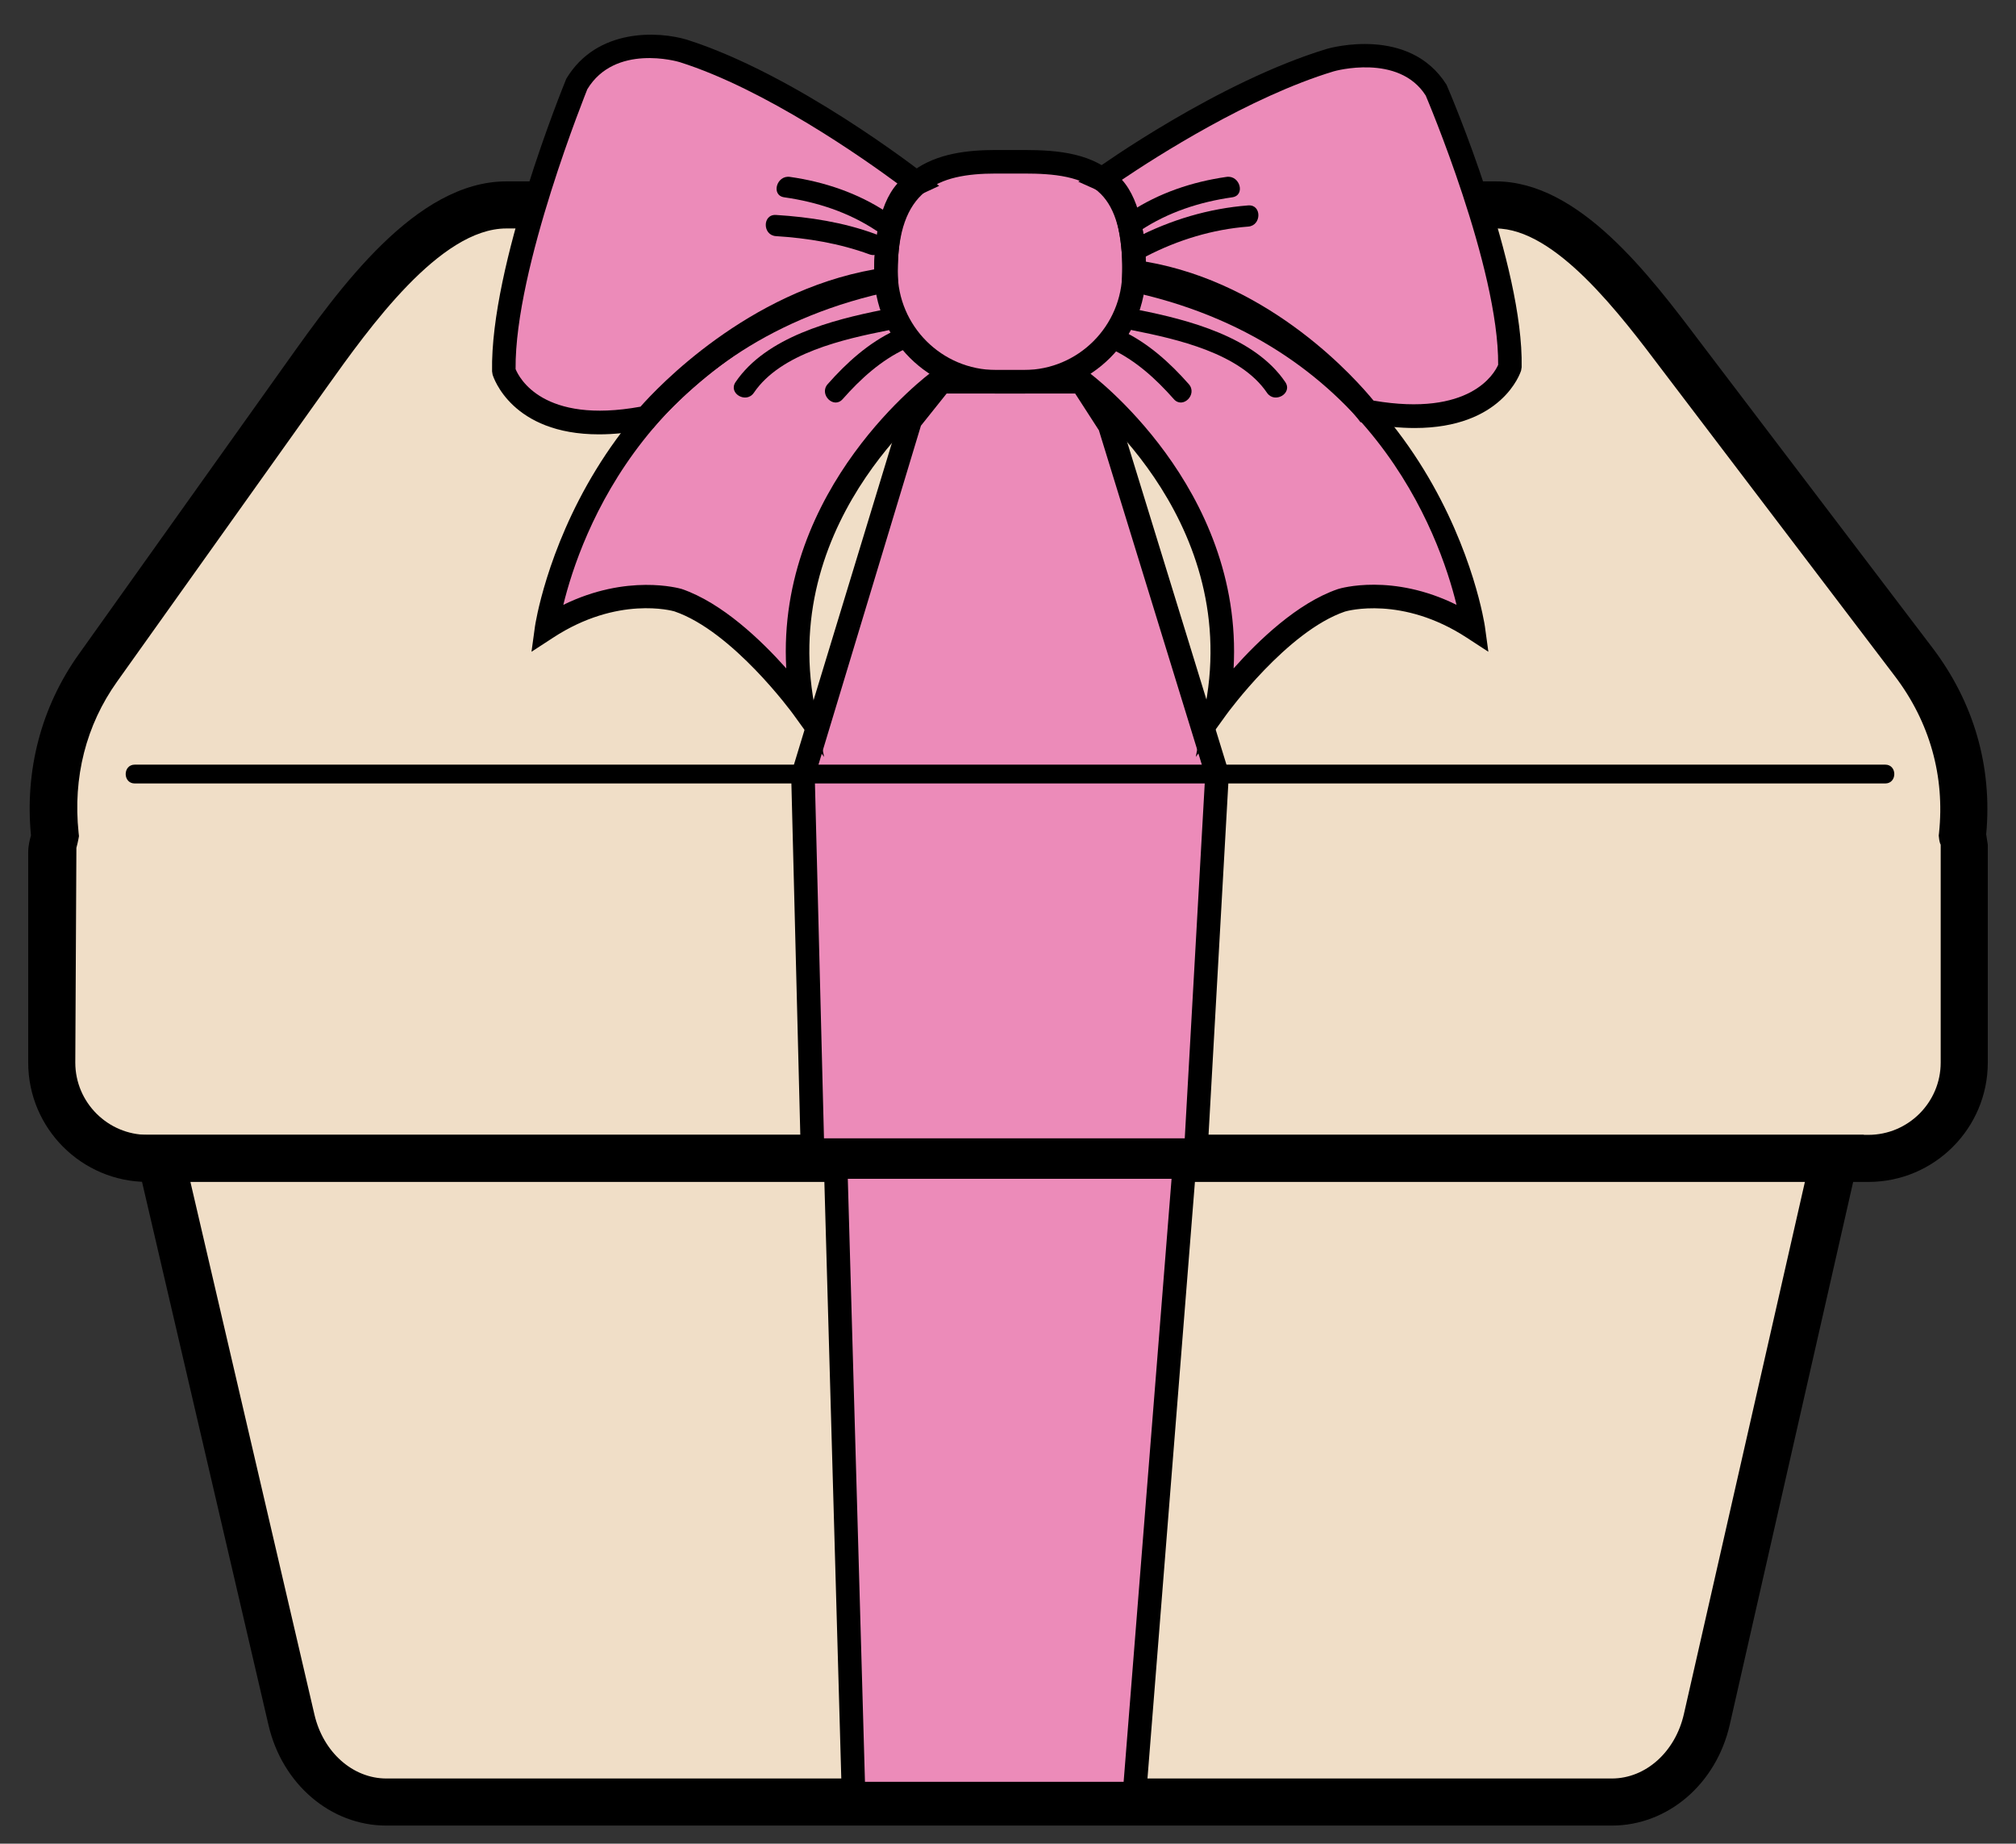 <?xml version="1.0" encoding="utf-8"?>
<!-- Generator: Adobe Illustrator 16.0.0, SVG Export Plug-In . SVG Version: 6.00 Build 0)  -->
<!DOCTYPE svg PUBLIC "-//W3C//DTD SVG 1.1//EN" "http://www.w3.org/Graphics/SVG/1.1/DTD/svg11.dtd">
<svg version="1.1" id="Layer_1" xmlns="http://www.w3.org/2000/svg" xmlns:xlink="http://www.w3.org/1999/xlink" x="0px" y="0px"
	 width="232.44px" height="212.6px" viewBox="0 0 232.44 212.6" enable-background="new 0 0 232.44 212.6" xml:space="preserve">
<rect x="0" y="0" width="232.44" height="212.6" fill="#333333" stroke="none"/>
<g>
	<g>
		<g>
			<path fill="#F0DEC7" d="M226.262,96.355c0.715-6.727-0.913-13.826-5.631-20.031l-25.579-33.646
				c-5.371-7.064-13.734-19.045-22.608-19.045H58.379c-9.185,0-17.803,12.275-23.131,19.756L11.284,77.037
				c-4.314,6.057-5.598,12.83-4.917,19.281c-0.117,0.67-0.4,1.279-0.4,1.984v24.219c0,6.107,4.951,11.057,11.057,11.057h198.395
				c6.105,0,11.056-4.949,11.056-11.057V97.408C226.474,97.035,226.297,96.721,226.262,96.355z"/>
			<path d="M215.418,136.291H17.022c-7.593,0-13.77-6.172-13.77-13.764V98.305c0-0.816,0.186-1.484,0.318-1.982
				c-0.716-7.443,1.151-14.762,5.504-20.869l23.961-33.639c6.061-8.516,14.889-20.9,25.345-20.9h114.063
				c9.607,0,17.699,10.742,23.61,18.578l26.739,35.186c4.793,6.301,6.936,13.744,6.209,21.527l0.186,1.199v25.123
				C229.188,130.119,223.011,136.291,215.418,136.291z M58.38,26.344c-7.657,0-15.822,11.463-20.7,18.303L13.497,78.602
				C9.922,83.619,8.39,89.643,9.063,96.037l0.042,0.381l-0.069,0.371c-0.059,0.328-0.143,0.658-0.228,0.977l-0.127,24.762
				c0,4.592,3.744,8.334,8.341,8.334h198.396c4.598,0,8.34-3.742,8.34-8.334V97.404c-0.09-0.148-0.164-0.455-0.195-0.773
				l-0.032-0.277l0.032-0.285c0.694-6.543-1.066-12.811-5.09-18.102L191.717,42.76c-4.926-6.533-12.371-16.416-19.273-16.416H58.38z
				"/>
		</g>
		<path fill="#FFFFFF" d="M35.812,205.264"/>
		<g>
			<path fill="#F0DEC7" d="M33.607,198.324l-15.076-64.746H211.5l-14.701,64.674c-1.275,5.613-5.787,9.541-10.957,9.541H44.547
				C39.402,207.793,34.906,203.902,33.607,198.324z"/>
			<path d="M185.842,210.512H44.546c-6.41,0-11.994-4.76-13.584-11.568l-15.848-68.082h199.785l-15.457,67.996
				C197.889,205.719,192.295,210.512,185.842,210.512z M36.254,197.713c1.007,4.338,4.422,7.369,8.292,7.369h141.295
				c3.896,0,7.316-3.053,8.309-7.434l13.95-61.357H21.954L36.254,197.713z"/>
		</g>
	</g>
	<g>
		<path fill="#EC8BB9" d="M118.065,44.021h-3.233c-6.977,0-12.685-5.707-12.685-12.686l0,0c0-10.695,5.708-12.686,12.685-12.686
			h3.233c6.978,0,12.831,1.244,12.686,12.686l0,0C130.751,38.314,125.043,44.021,118.065,44.021z"/>
		<g>
			<g>
				<polygon fill="#EC8BB9" points="96.354,134.57 98.404,206.824 130.805,206.824 136.547,134.57 				"/>
			</g>
			<polygon fill="#EC8BB9" points="93.678,132.625 92.58,89.404 104.957,48.441 108.494,44.021 124.701,44.021 127.943,49.031 
				140.32,89.258 137.883,132.625 			"/>
			<path fill="#EC8BB9" d="M105.705,21.133c0,0-14.445-11.307-26.91-15.254c0,0-8.458-2.553-12.242,3.715
				c0,0-8.681,21.129-8.458,33.203c0,0,2.449,8.127,16.471,5.34c0,0,11.352-13.598,27.601-15.92
				C102.166,32.217,101.699,22.99,105.705,21.133z"/>
			<path fill="#EC8BB9" d="M108.183,44.021c0,0-19.952,14.439-15.619,37.547c0,0-7.133-9.879-14.365-12.348
				c0,0-7.056-2.117-15.17,3.176c0,0,4.535-32.988,39.84-40.221"/>
			<path fill="#EC8BB9" d="M124.701,44.021c0,0,19.953,14.439,15.619,37.547c0,0,7.133-9.879,14.365-12.348
				c0,0,7.056-2.117,15.17,3.176c0,0-4.535-32.988-39.84-40.221"/>
			<path fill="#EC8BB9" d="M127.043,20.68c0,0,13.879-9.967,26.344-13.752c0,0,8.459-2.447,12.242,3.563
				c0,0,8.682,20.254,8.459,31.83c0,0-2.449,7.789-16.473,5.119c0,0-10.615-13.877-26.864-16.104
				C130.751,31.336,131.049,22.459,127.043,20.68z"/>
		</g>
	</g>
	<g id="bow_outline_5_">
		<g>
			<path d="M163.105,49.355c-1.686,0-3.59-0.182-5.742-0.584l-0.51-0.096l-0.313-0.412c-0.105-0.139-10.492-13.459-25.976-15.578
				l-1.209-0.17l0.037-1.221c0.069-2.068-0.323-8.229-2.9-9.373l-2.163-0.967l1.924-1.377c0.573-0.414,14.2-10.139,26.74-13.945
				c0.408-0.117,9.512-2.652,13.785,4.135c0.457,1.029,8.893,20.85,8.664,32.578l-0.063,0.381
				C175.285,43.045,173.158,49.355,163.105,49.355z M158.365,46.195c11.124,1.898,13.93-3.119,14.369-4.125
				c0.09-11.199-8.266-30.85-8.352-31.051c-3.111-4.9-10.541-2.82-10.62-2.789c-9.724,2.947-20.504,9.873-24.406,12.502
				c2.29,2.535,2.698,7.18,2.752,9.439C146.663,32.674,156.44,43.84,158.365,46.195z"/>
		</g>
		<g>
			<path d="M137.872,87.287l1.113-5.971c4.12-21.961-14.889-36.055-15.079-36.193l1.59-2.205
				c0.191,0.139,17.896,13.234,16.734,34.158c2.848-3.203,7.359-7.551,12.016-9.143c0.317-0.115,6.32-1.844,13.689,1.814
				c-1.961-8.039-9.898-30.445-38.191-36.246l0.541-2.652c35.838,7.338,40.869,41.029,40.917,41.369l0.403,2.938l-2.492-1.623
				c-7.439-4.857-13.781-3.096-14.046-3.012c-6.676,2.279-13.573,11.75-13.644,11.846L137.872,87.287z"/>
		</g>
		<g>
			<path d="M95.014,87.287l-3.553-4.92c-0.069-0.096-6.967-9.566-13.701-11.867c-0.218-0.063-6.549-1.834-13.988,3.033l-2.492,1.623
				l0.403-2.938c0.048-0.34,5.08-34.031,40.917-41.369l0.541,2.652c-28.293,5.801-36.23,28.207-38.192,36.246
				c7.37-3.617,13.362-1.91,13.637-1.836c4.693,1.602,9.216,5.961,12.068,9.164c-1.167-20.924,16.543-34.02,16.734-34.158
				l1.591,2.205c-0.191,0.139-19.2,14.232-15.08,36.193L95.014,87.287z"/>
		</g>
		<g>
			<path d="M69.064,50.086c-10.059,0-12.174-6.564-12.27-6.893l-0.059-0.371c-0.223-12.217,8.203-32.863,8.558-33.744
				C68.82,3.203,75.91,3.596,79.187,4.572c12.571,3.998,26.755,15.025,27.354,15.492l1.745,1.369l-2.01,0.934
				c-2.593,1.197-2.863,7.623-2.751,9.787l0.058,1.23l-1.225,0.18C86.8,35.781,75.719,48.877,75.612,49.006l-0.307,0.371
				l-0.472,0.094C72.67,49.896,70.756,50.086,69.064,50.086z M59.446,42.557c0.403,0.998,3.155,6.385,14.401,4.338
				c1.967-2.227,12.317-13.244,26.94-15.832c0.011-2.355,0.334-7.297,2.683-9.904C99.579,18.283,88.258,10.299,78.386,7.17
				c-0.287-0.096-7.492-2.152-10.674,3.129C67.723,10.32,59.34,30.861,59.446,42.557z"/>
		</g>
		<g>
			<path d="M139.166,133.979H92.352l-1.135-44.75l12.678-41.635l3.945-4.93h17.598l3.803,5.971l12.449,40.455l-0.01,0.244
				L139.166,133.979z M95.003,131.264H136.6l2.354-41.834L126.7,49.619l-2.736-4.24h-14.82l-2.964,3.711L93.942,89.588
				L95.003,131.264z"/>
		</g>
		<g>
			<path d="M118.068,45.379h-3.235c-7.747,0-14.046-6.299-14.046-14.041c0-12.449,7.508-14.041,14.046-14.041h3.235
				c3.981,0,8.043,0.383,10.795,3.172c2.248,2.27,3.309,5.832,3.245,10.891C132.108,39.08,125.809,45.379,118.068,45.379z
				 M114.833,20.012c-6.803,0-11.331,1.93-11.331,11.326c0,6.246,5.085,11.326,11.331,11.326h3.235
				c6.246,0,11.325-5.08,11.325-11.326c0.054-4.305-0.753-7.232-2.46-8.961c-2.053-2.078-5.473-2.365-8.865-2.365H114.833z"/>
		</g>
		<path d="M132.055,208.18H97.087l-2.126-74.963h43.055L132.055,208.18z M99.728,205.465h29.825l5.525-69.535H97.75L99.728,205.465z
			"/>
		<g>
			<path fill="#D55431" d="M130.871,25.525c0,0,4.924-3.383,10.877-3.951"/>
			<path d="M131.488,26.58c3.188-2.111,6.825-3.293,10.585-3.828c1.551-0.221,0.892-2.574-0.649-2.355
				c-3.947,0.561-7.823,1.857-11.169,4.074C128.95,25.336,130.172,27.451,131.488,26.58L131.488,26.58z"/>
		</g>
		<g>
			<path fill="#D55431" d="M131.533,28.506c0,0,6.405-3.412,12.384-3.598"/>
			<path d="M132.15,29.561c3.652-1.893,7.663-3.115,11.767-3.432c1.558-0.119,1.571-2.563,0-2.443
				c-4.546,0.35-8.95,1.668-13.001,3.766C129.52,28.176,130.754,30.283,132.15,29.561L132.15,29.561z"/>
		</g>
		<g>
			<path d="M130.578,38.082c5.115,1.018,12.411,2.648,15.502,7.209c0.877,1.293,2.995,0.072,2.109-1.234
				c-3.523-5.197-11.123-7.17-16.963-8.33C129.691,35.422,129.034,37.775,130.578,38.082L130.578,38.082z"/>
		</g>
		<g>
			<path fill="#D55431" d="M128.716,39.17c0,0,4.093,1.82,7.485,5.988"/>
			<path d="M128.1,40.227c2.848,1.338,5.174,3.459,7.237,5.795c1.042,1.182,2.765-0.551,1.728-1.727
				c-2.184-2.475-4.713-4.76-7.732-6.18C127.918,37.451,126.676,39.557,128.1,40.227L128.1,40.227z"/>
		</g>
		<g>
			<path fill="#D55431" d="M101.624,25.525c0,0-4.923-3.383-10.877-3.951"/>
			<path d="M102.241,24.471c-3.347-2.217-7.22-3.514-11.169-4.074c-1.538-0.219-2.203,2.135-0.649,2.355
				c3.759,0.535,7.399,1.717,10.585,3.828C102.322,27.451,103.547,25.336,102.241,24.471L102.241,24.471z"/>
		</g>
		<g>
			<path fill="#D55431" d="M100.575,28.152c0,0-5.129-1.959-11.108-2.145"/>
			<path d="M100.9,26.975c-3.672-1.346-7.546-1.945-11.433-2.189c-1.57-0.098-1.564,2.346,0,2.443
				c3.672,0.23,7.318,0.832,10.783,2.102C101.729,29.873,102.367,27.512,100.9,26.975L100.9,26.975z"/>
		</g>
		<g>
			<path d="M101.774,35.727c-5.832,1.158-13.442,3.137-16.963,8.33c-0.885,1.305,1.231,2.529,2.109,1.232
				c3.104-4.578,10.359-6.184,15.503-7.207C103.964,37.775,103.312,35.42,101.774,35.727L101.774,35.727z"/>
		</g>
		<g>
			<path fill="#D55431" d="M103.779,39.17c0,0-4.093,1.82-7.484,5.988"/>
			<path d="M103.163,38.115c-3.02,1.42-5.548,3.705-7.732,6.18c-1.037,1.174,0.685,2.908,1.728,1.727
				c2.063-2.336,4.39-4.457,7.237-5.795C105.818,39.557,104.579,37.451,103.163,38.115L103.163,38.115z"/>
		</g>
		<g>
			<line fill="#D55431" x1="15.541" y1="89.258" x2="217.359" y2="89.258"/>
			<path d="M15.541,90.344c67.273,0,134.546,0,201.819,0c1.398,0,1.4-2.172,0-2.172c-67.272,0-134.546,0-201.819,0
				C14.143,88.172,14.141,90.344,15.541,90.344L15.541,90.344z"/>
		</g>
	</g>
</g>
</svg>
